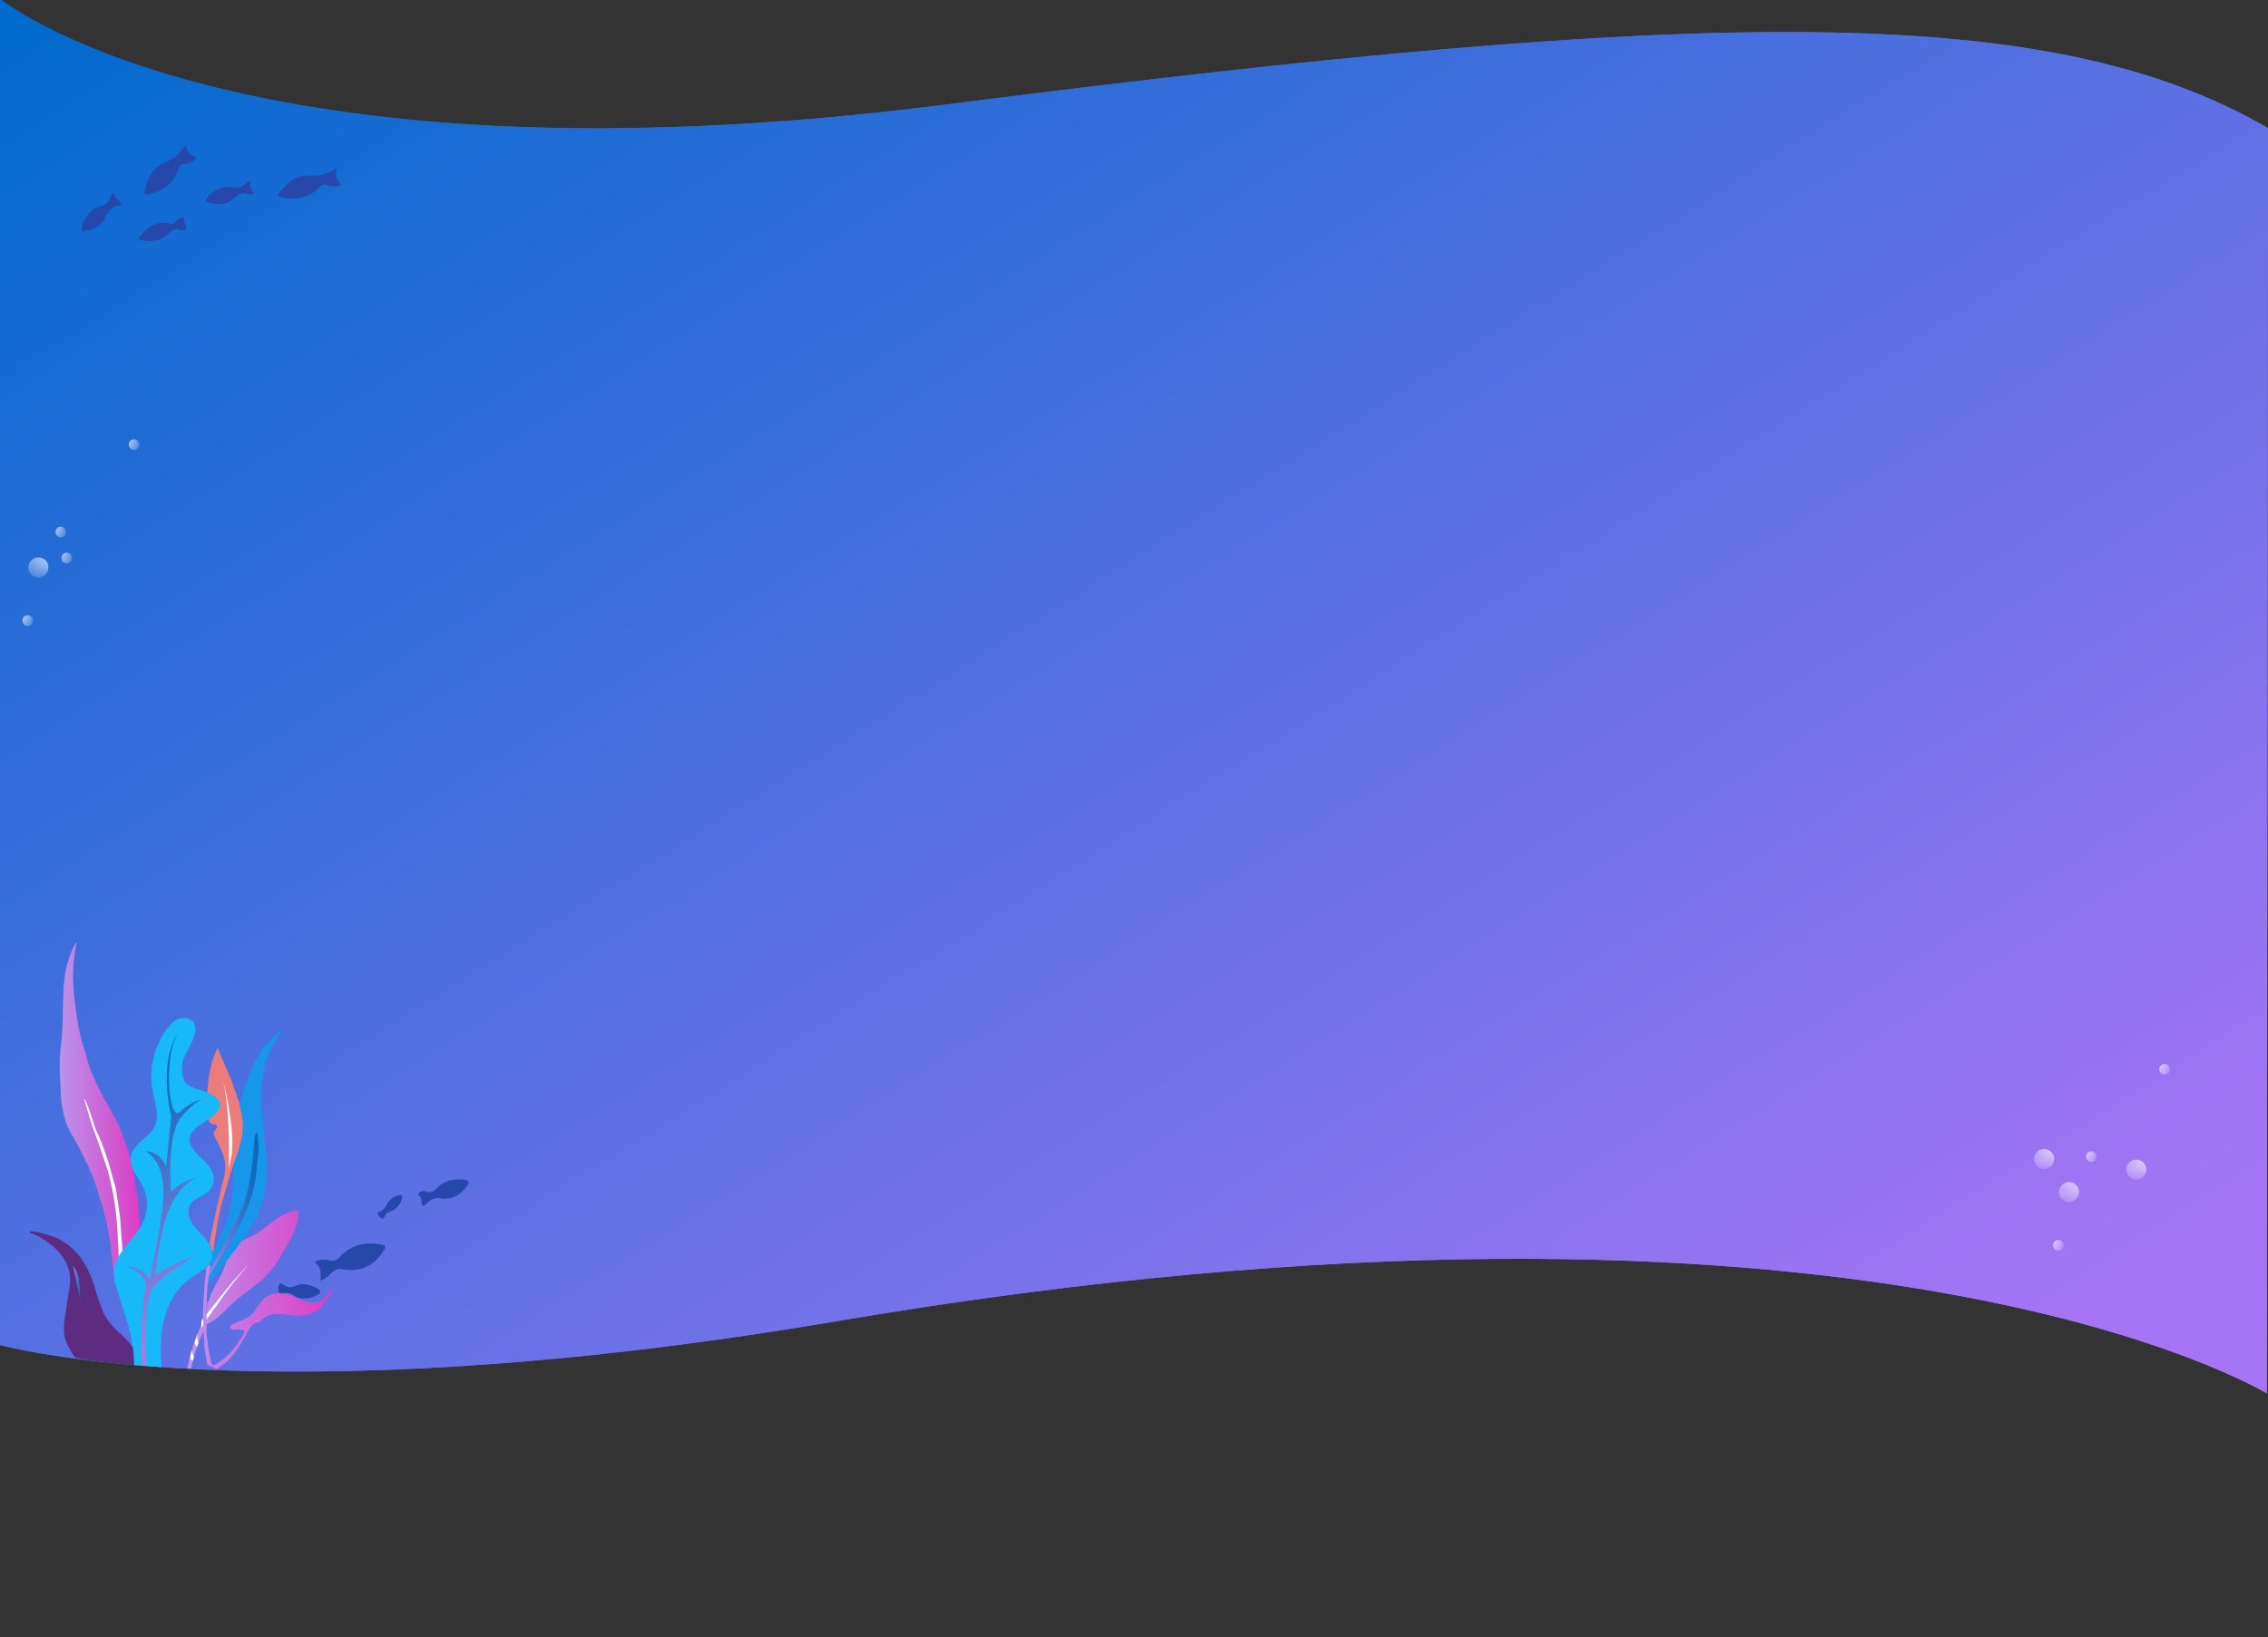 <svg id="Слой_1" data-name="Слой 1" xmlns="http://www.w3.org/2000/svg" xmlns:xlink="http://www.w3.org/1999/xlink" viewBox="0 0 1920 1386.6"><rect x="0" y="0" width="1920" height="1386.6" fill="#333333" stroke="none"/><defs><style>.cls-1{fill:#b74ba0}.cls-2{opacity:.56}.cls-3{fill:url(#Безымянный_градиент_218)}.cls-4{opacity:.7}.cls-5{fill:url(#Безымянный_градиент_142)}.cls-6{fill:url(#Безымянный_градиент_142-2)}.cls-7{fill:url(#Безымянный_градиент_142-3)}.cls-8{fill:url(#Безымянный_градиент_142-4)}.cls-9{fill:url(#Безымянный_градиент_142-5)}.cls-10{fill:url(#Безымянный_градиент_142-6)}.cls-11{fill:url(#Безымянный_градиент_142-7)}.cls-12{fill:url(#Безымянный_градиент_142-8)}.cls-13{fill:url(#Безымянный_градиент_142-9)}.cls-14{fill:url(#Безымянный_градиент_142-10)}.cls-15{fill:url(#Безымянный_градиент_142-11)}.cls-16{fill:url(#Безымянный_градиент_142-12)}.cls-17{fill:url(#Безымянный_градиент_142-13)}.cls-18{fill:#2548aa}.cls-19{fill:#5d2b80}.cls-20{fill:#ec7b7c}.cls-21{fill:#097bd8}.cls-22{fill:#672cd7}.cls-23,.cls-24{opacity:.82}.cls-23{fill:url(#Безымянный_градиент_263)}.cls-24{fill:url(#Безымянный_градиент_263-2)}.cls-25{fill:#f8fbfc}.cls-26{fill:#17b9f8}.cls-27{fill:#fff}.cls-28{fill:url(#Безымянный_градиент_552)}.cls-29{fill:#1797e9}.cls-30{fill:url(#Безымянный_градиент_552-2)}.cls-31{fill:#56d6ed}.cls-32{fill:url(#Безымянный_градиент_552-3)}.cls-33{opacity:.46}</style><linearGradient id="Безымянный_градиент_218" data-name="Безымянный градиент 218" x1="1408.18" y1="1337.85" x2="420.2" y2="-236.33" gradientUnits="userSpaceOnUse"><stop offset="0" stop-color="#a675f5"/><stop offset="1" stop-color="#006acd"/></linearGradient><radialGradient id="Безымянный_градиент_142" data-name="Безымянный градиент 142" cx="1668.5" cy="843" fx="1782.204" fy="867.494" r="116.31" gradientUnits="userSpaceOnUse"><stop offset="0" stop-color="#fff"/><stop offset="1" stop-color="#fff" stop-opacity="0"/></radialGradient><radialGradient id="Безымянный_градиент_142-2" cx="-42.27" cy="74.82" fx="377.17" fy="165.183" r="429.06" xlink:href="#Безымянный_градиент_142"/><radialGradient id="Безымянный_градиент_142-3" cx="1727.3" cy="966.59" fx="1755.311" fy="966.594" r="28.66" xlink:href="#Безымянный_градиент_142"/><radialGradient id="Безымянный_градиент_142-4" cx="1805.3" cy="975.59" fx="1833.311" fy="975.594" r="28.66" xlink:href="#Безымянный_градиент_142"/><radialGradient id="Безымянный_градиент_142-5" cx="-151.2" cy="199.61" fx="-136.365" fy="199.608" r="15.17" gradientTransform="rotate(-90 66.5 160.5)" xlink:href="#Безымянный_градиент_142"/><radialGradient id="Безымянный_градиент_142-6" cx="-247.2" cy="142.61" fx="-232.365" fy="142.608" r="15.17" gradientTransform="rotate(-90 66.5 160.5)" xlink:href="#Безымянный_градиент_142"/><radialGradient id="Безымянный_градиент_142-7" cx="-225.2" cy="137.61" fx="-210.365" fy="137.608" r="15.17" gradientTransform="rotate(-90 66.5 160.5)" xlink:href="#Безымянный_градиент_142"/><radialGradient id="Безымянный_градиент_142-8" cx="-300.2" cy="109.61" fx="-285.365" fy="109.608" r="15.17" gradientTransform="rotate(-90 66.5 160.5)" xlink:href="#Безымянный_градиент_142"/><radialGradient id="Безымянный_градиент_142-9" cx="29.3" cy="465.59" fx="57.311" fy="465.594" r="28.66" xlink:href="#Безымянный_градиент_142"/><radialGradient id="Безымянный_градиент_142-10" cx="-680.2" cy="1918.61" fx="-665.365" fy="1918.608" r="15.17" gradientTransform="rotate(-90 66.5 160.5)" xlink:href="#Безымянный_градиент_142"/><radialGradient id="Безымянный_градиент_142-11" cx="-754.2" cy="1856.61" fx="-739.365" fy="1856.608" r="15.17" gradientTransform="rotate(-90 66.5 160.5)" xlink:href="#Безымянный_градиент_142"/><radialGradient id="Безымянный_градиент_142-12" cx="-829.2" cy="1828.61" fx="-814.365" fy="1828.608" r="15.17" gradientTransform="rotate(-90 66.5 160.5)" xlink:href="#Безымянный_градиент_142"/><radialGradient id="Безымянный_градиент_142-13" cx="1748.3" cy="994.59" fx="1776.311" fy="994.594" r="28.66" xlink:href="#Безымянный_градиент_142"/><linearGradient id="Безымянный_градиент_263" data-name="Безымянный градиент 263" x1="50.57" y1="937.49" x2="118.58" y2="937.49" gradientUnits="userSpaceOnUse"><stop offset="0" stop-color="#d39bee"/><stop offset="1" stop-color="#fb30be"/></linearGradient><linearGradient id="Безымянный_градиент_263-2" x1="158.66" y1="1092.28" x2="281.71" y2="1092.28" xlink:href="#Безымянный_градиент_263"/><linearGradient id="Безымянный_градиент_552" data-name="Безымянный градиент 552" x1="61.79" y1="1087" x2="68.23" y2="1087" gradientUnits="userSpaceOnUse"><stop offset="0" stop-color="#9d80e4"/><stop offset="1" stop-color="#006ab9"/></linearGradient><linearGradient id="Безымянный_градиент_552-2" x1="177.37" y1="1019.1" x2="218.94" y2="1019.1" xlink:href="#Безымянный_градиент_552"/><linearGradient id="Безымянный_градиент_552-3" x1="187.6" y1="1099.28" x2="77.73" y2="924.21" xlink:href="#Безымянный_градиент_552"/></defs><title>+теньМонтажная область 1 копия</title><path class="cls-1" d="M2 1065.2l.8 1.6h-.1l-.8-1.6z"/><path class="cls-3" d="M0-1s202.8 166 801 89.5C1446 6 1735 1 1920 108.5l-1 1071.5s-339.8-209.1-1212-61c-483 82-707 20-707 20V-1z"/><path class="cls-3" d="M0-1s202.8 166 801 89.5C1446 6 1735 1 1920 108.5l-1 1071.5s-339.8-209.1-1212-61c-483 82-707 20-707 20V-1z"/><circle class="cls-5" cx="1681.5" cy="903.5" r="34.5"/><path class="cls-6" d="M0 433.7c0-72.7 113-63.9 113-130.2S73 190 0 173.3c-.3-.1 0 260.7 0 260.4z"/><circle class="cls-7" cx="1730.5" cy="981.5" r="8.5"/><circle class="cls-8" cx="1808.5" cy="990.5" r="8.5"/><circle class="cls-9" cx="113.5" cy="376.5" r="4.5"/><circle class="cls-10" cx="56.5" cy="472.5" r="4.5"/><circle class="cls-11" cx="51.5" cy="450.5" r="4.5"/><circle class="cls-12" cx="23.5" cy="525.5" r="4.5"/><circle class="cls-13" cx="32.5" cy="480.5" r="8.5"/><circle class="cls-14" cx="1832.5" cy="905.5" r="4.5"/><circle class="cls-15" cx="1770.5" cy="979.5" r="4.5"/><circle class="cls-16" cx="1742.5" cy="1054.5" r="4.5"/><circle class="cls-17" cx="1751.5" cy="1009.5" r="8.5"/><path class="cls-18" d="M285.6 142.3c-12.2 6.3-12.2 6.3-25.3 6.5h-.5c-10.9 0-17.4 7.4-23.7 14.7-1.9 2.1.4 3 2.3 3.5 12.2 2.6 23.2.9 32.1-8.6 1.8-2 3.5-2.8 6.4-1.6a15.5 15.5 0 0 0 8.8.9c1.8-.3 3.5-1 1.5-3.2s-4.1-7.1-1.6-12.2zm-73.3 11.1a7.1 7.1 0 0 0-4.6 2.2c-3.1 2.9-6.1 4-10.7 2.8-7.4-1.8-17.9 3.3-22 9.7-.9 1.5-1.3 2.8.9 3.4 7.4 2 14.9 2.3 20.9-2.7s8.6-6 14.4-4.1a3.6 3.6 0 0 0 3.7-1.2c-2.1-2.9-3.6-6.1-2.6-10.1zm-54.6-31.5c.1 5.7 2.5 8.8 6.8 10.4 2.7 1 1.5 2.4 0 3.5a15.8 15.8 0 0 1-8.3 3c-3.2.1-4.3 1.6-5.1 4.2-3.9 12.4-13.1 18.7-25.2 21.5-2 .5-4.4.7-3.6-2.1 2.5-9.3 5.1-18.7 15-23.5l.4-.2c11.8-5.8 11.8-5.8 20-16.8zm-5.2 73.1c-4.8-2.8-7.7 1.2-11.5 4.3-6.2 5.1-13.6 5.7-21.2 4.1-2.6-.5-2.9-1.6-1.1-3.7 6.7-7.9 14.5-13.1 25.6-10.1 3.4.9 4.5-2.3 6.4-3.8 4.2-3.1 4.5-3 5.3 1.9a9 9 0 0 0 .8 2.3c2 4 1.3 5-4.3 5zm-56-31.4c.8 4.1 3.5 6.3 6.7 8a3.4 3.4 0 0 1-2.9 2.6c-6 .9-8.7 4.7-11.1 10-3.4 7.1-10.2 10-17.7 11.4-2.2.5-2.5-.9-2.3-2.6.9-7.5 8.2-16.7 15.7-18.3 4.5-.9 6.9-3.1 8.4-7.1a6.5 6.5 0 0 1 3.2-4zm174.8 920.9c.3-5.5.8-10.6-3.6-14.4-2-1.6.1-2.5 1.4-2.8 3.4-.6 7-1 10.1.1s6.1-.5 8.4-3c9.6-10.2 21.3-13.2 34.9-10.5 3.8.7 4.5 1.7 2.3 5.2-8 12.8-20.1 18.5-34.7 15.7-4.4-.8-7.3 1.2-10.1 3.8s-4.9 4.5-8.7 5.9zm102.2-69.5c-4.3-1.7-8.7.5-12.6 4.4-2.4 2.3-4 2.6-4-1.6a11.5 11.5 0 0 0-.7-3.6c-.4-1.4-3.1-2.3-1.4-4a4.9 4.9 0 0 1 5-1.4c4.9 2 7.7-.4 11.1-3.6 6.3-6 14.4-7.2 22.7-6.1 2.8.4 4.3 1.9 2.1 4.9-5.2 7-11.5 11.8-22.2 11zm-115.8 84.4a12.2 12.2 0 0 1-7.8-1.7c-3.4-2.3-6.5-3.9-10.6-1.7a2.2 2.2 0 0 1-3.3-1.7c-.3-2.3-1-4.9.5-6.8s2.7 0 3.8.7c3.1 1.9 5.9 2.5 9.5.8 6.4-3 12.7-1 18.6 2 3 1.6 4.1 3.7.1 5.6s-6.9 3.2-10.8 2.8zm82.7-86.7c.1 5.5-4.2 11.1-9.4 13-2.3.8-4.2 1.7-5.3 4.1s-1.2 2.7-2.7 1.8a8 8 0 0 1-3.2-3.4c-.6-1.5 1-2.1 2.3-2.4s3.9-2.8 5-5.2c2-4.3 5.6-6.9 10-8.4 1.7-.6 3.2-.4 3.3.5z"/><path class="cls-19" d="M116.2 1147.7a21.5 21.5 0 0 0-1.4-2.7c-3.4-6.4-8.5-11.6-13.8-16.4a56.7 56.7 0 0 1-13.4-17 212.9 212.9 0 0 1-8.7-25.9l-2.7-6.5c-5.8-13.8-14.9-24.6-28.6-31.1-7.3-2.5-14.6-5.1-22.6-5.5a2.2 2.2 0 0 0 1.9 2c6.1 2 11.3 5.5 16.3 9.5 11.9 9.5 18.4 21.3 15.5 37.1-1.4 7.9-2.4 15.8-3.6 23.7-1.7 9.5-1.7 18.8 4 27.3 1.7 3.1 2.7 6.9 5.9 7.8 6.6 1.8 50.8 6.8 52 6 3.2-2 1.1-4.6-.8-8.3zM66 1076"/><path class="cls-20" d="M175.4 925.8c1.1-12.7 2.1-25.4 8.9-38.1 3.2 7.4 6 13.9 8.7 20.4.9 2 2.8 6.3 3.7 8.9 1.9 5.9 4 11.6 6.1 17.4a6.9 6.9 0 0 0 .2 1.3c.3 1.6.6 3.3 1 4.9 4.5 16.2-.6 31-6.4 45.8-.1-.8-7.9 24.9-10.6 35.7a314.6 314.6 0 0 0-6.2 36.2c-.2.8-.1 1.6-.8 2.2-.3-2.6-1.7-4.8-2.7-7.2q5.3-27.9 12.1-55.5a34.8 34.8 0 0 0-2.2-24.2c-1.6-3.4-3.2-6.8-5-10.2s-1.6-4.8.5-7.2 1-3.9-1.8-4.1-3.9-2.2-4.5-4.7l3.5-3.4c6.8-5.9 6.6-11.1-.6-15.8z"/><path class="cls-21" d="M66.8 1053.5c.1-.9 0-1.8.9-2.3s.1 1.8-.9 2.3z"/><path class="cls-22" d="M91.9 1055.8l.5-.5.3.4-.7.2zm.1.1a6 6 0 0 0-.8.8h-.1l.8-.8zm-1.7 1.4l.8-.7h.1l-.8.8z"/><path class="cls-1" d="M110.7 1062.1l.3.6-.3.2a1.1 1.1 0 0 0 0-.8z"/><path class="cls-23" d="M115.1 1005.5c-.7-4.5-1.3-9-2-13.4a54.7 54.7 0 0 1-2.8-11.8c-2-6.2-4.1-12.3-6.2-18.4-4.5-13-12.3-24.4-18.5-36.5S74.9 903 72.2 890.8c-4.3-11.1-6.1-22.8-7.8-34.5-2.6-17.6-3.6-35.3-.5-52.9l.9-5.4c-.4.4-1 .6-1.2 1.1a86 86 0 0 0-9 29.7c-2.1 19.1-.6 38.3-3.1 57.5-1.4 10.7-1 21.9-.3 32.8.4 5.7.2 11.5 1.3 17s2.4 13.5 5.6 19.7c4.7 9.2 10.4 17.9 14.4 27.5 2.9 4.4 4 9.6 6.6 14.1 2.6 8.2 5.3 16.3 7.7 24.5 5.3 18 7.3 36.5 9.4 55.1 1.4-3.9 2.8-7.8 4.3-11.7-.7-19-1.5-37.9-5.2-56.6-.8-4.1-1.8-8.2-2.8-12.3a21.1 21.1 0 0 1-6.1 1 21.1 21.1 0 0 0 6.1-1l-1.3-5.1c-4.1-12.2-8-24.5-12.8-36.5a8.6 8.6 0 0 1 .1-1.6c1.7-.4 1.7 1.1 2 1.8a229.5 229.5 0 0 1 13.3 36.1c1.4 5.1 3.5 14.4 4.9 19.9 1.3 8.9 3 17.7 3.5 26.6.3 5.9.8 11.8 1.3 17.7.1 1.3-.4 2.9 1 3.9l6.7-8.5 7.4-10.4c-.9-11.6-1.3-23.3-3.5-34.8z"/><path class="cls-24" d="M273.9 1100.2a15.7 15.7 0 0 1-15.5 1.8l-12.4-5.3c-7.8-3.1-15.2-2-22.3 2.5l-6.4 8c-3 7.2-9.4 9.7-15.7 12.1l-5 2.3a2.3 2.3 0 0 0 1.1 4.4l5.8-.2c3.4 0 3.9 1.5 2.4 4.2-5.5 10.1-12.8 18.8-22.6 25-2.6 1.6-3.9 1.6-4.6-1.7-1.2-5.8-2.6-11.5-2.9-17.4a38.3 38.3 0 0 1-.8-12.6 10.9 10.9 0 0 0-.1-1.8c8.8-3.5 16.2-12.6 22.8-18.5s15.9-12.4 23.6-18.9c10.5-8.9 17.5-22 24.1-33.9 4.2-7.7 7.9-16.3 6.8-25-14.8.3-25 14.3-38 21.2-5.9 3.1-12.7 4.9-17 9.9s-4.9 10.4-6.9 15.8c-4.9 13.7-15.8 25.8-15.4 40.4l22-27.2c1-1.2 2.2-2.2 3.2-3.3l-13.7 19.6c-2.6 3.2-5.9 6.5-8.3 9.9-1 1.5-2.3 3.4-3.4 5.4v-4.1a18.5 18.5 0 0 1 .6-7.4c.3-1-.3-2.8-.3-3.9a122.9 122.9 0 0 1 2.3-22.6c.4-2.9 1-5.8.7-8.7-.7.8-3.5 3-3.6 4 0 4.7-.9 9.5-1.3 14.2l-.9 15.1c-.2 4.1-.6 8.3-.5 12.4.1 1.4.3 2.7.3 4.1a9.9 9.9 0 0 1-.3 2.4c-.1.5-1.1 1.8-1 2.2-.2-1.2-.3-2-.4-2.8l-6.8 17.7c-1.9 6.5-3.9 12.8-4.9 19.5h3.4c1.6-10.9 5.6-21 10-31.2.3 2.1.6 4.2.8 6.3s.1 4.4.2 6.7c.8 4.8 1.8 9.7 2.3 14.6l8 4c12.4-7 19.2-18.5 25.7-30.4 1.2-2.2 2.2-4.5 3.9-6.3a8 8 0 0 1 2.9-2.3c1.3-.4 2.7-.3 3.9-1a11.6 11.6 0 0 0 2-1.8c9-8.8 22.1-2.8 33-3.5a29.3 29.3 0 0 0 10-2.4 25.1 25.1 0 0 0 4.5-2.6c2.3-1.5 4-4.1 5.7-6.2s3.2-4 4.7-6.1a11.2 11.2 0 0 0 1.6-2.8 14.1 14.1 0 0 0 .5-2.7c-1.2.6-2.5 3.4-3.4 4.5a34.2 34.2 0 0 1-4.2 4.3z"/><path class="cls-25" d="M209.8 1071.3c-.1.6-9.8 11.8-10.1 12.2-8.6 10.7-16.8 23-24.9 34.1v-4.8c7.4-9.2 14.7-18.4 22.1-27.5 1-1.2 2.2-2.2 3.2-3.3zm-39.4 50.5c.2-1.8-.3-3.8 1.5-5.2.2 2.6.8 5.2-1.1 8z"/><path class="cls-27" d="M103.5 1055.3c-.5-5.9-1-11.8-1.3-17.7-.6-10.2-2.7-20.3-4-30.5-1.5-5.3-3-10.6-4.4-16A229.5 229.5 0 0 0 80.5 955c-.3-.7-7.5-24.7-9.2-24.3 0 .5 7 23.6 7.1 24.1 4.8 12 8.7 24.3 12.8 36.5.4 1.7.9 3.4 1.3 5.1 1 4.1 2 8.2 2.8 12.3 3.7 18.7 4.5 37.6 5.2 56.6l4-6.1c-1.4-1-.9-2.6-1-3.9z"/><path class="cls-28" d="M61.8 1072c7.4 8.6 5.2 19.7 6.4 30-2.5-10-3.9-20-6.4-30z"/><path class="cls-26" d="M136.8 1157.8c-1-14-1.2-27.2 2.2-40.7s10.6-26.6 22.1-34.5c7.1-5 16.6-9 18.4-17.5 1.1-5.7-1.8-11.5-5.5-16s-8.3-8.2-11.4-13.2-4.4-11.6-1.2-16.4 10.3-6.2 14.8-10.2a15.2 15.2 0 0 0 4.6-13.4c-2-11.8-17.1-17.3-20.3-28.9-1.5-7.1 5.9-12.7 11.9-16.5s15.2-9.6 13.6-16.6c-1.2-5.2-9.1-8.4-14.3-10.1S161 921 157.3 917s-4.4-13.6-1.8-20.3 6.9-12.7 9-19.5c1.2-3.9 1.6-8.3-.8-11.6s-8.1-4.5-12.3-2.9-7.5 5.1-10.2 8.8a67.6 67.6 0 0 0-11.9 52.8c2 10 6.1 20.7 1.6 29.8s-17.8 14.1-19.9 24.6 5.5 16.9 9.6 25.1c5.8 11.6 5.1 24-1.7 35.1s-19.9 21.9-22.2 35.2c-1.1 6.8 1 13.7 3.1 20.3 6.5 20.1 14.1 40.5 13.6 61.5"/><path class="cls-29" d="M178.1 1070.2zm59.2-197.4l-3.4 2.8a86.9 86.9 0 0 0-16 20.1c-7.2 12-11.4 25.3-15.1 38.7a6.9 6.9 0 0 0 .2 1.3c.3 1.6.6 3.3 1 4.9 4.5 16.2-.6 31-6.4 45.8 0 1-.1 2-.1 3a26.4 26.4 0 0 0 .2 2.8c-.4 5.8.1 11.5-.6 17.3-1.1 10.3-4.2 20.2-7.3 30-3.3 6.1-4.9 13-9 18.8-.2.8-.1 1.6-.8 2.2a19.1 19.1 0 0 1-1.8 8.8 1.4 1.4 0 0 0 .2.6l-.3.2c.1 1.4.1 2.8.1 4.1 5.8-9.3 10.7-19.1 15.9-28.8l1.9-4a101.8 101.8 0 0 0 8.5-17.2 20.2 20.2 0 0 1 3.1-5.8c2.5-8.6 5.2-26.1 5.2-26.1s5.4-8 4 .7a101.6 101.6 0 0 1-5.9 25.5 9.9 9.9 0 0 1-1.1 3.3l-1.1-.2c-3.3 6.4-6.8 17.4-10.2 23.9a169.5 169.5 0 0 1-13.5 21.9c-4.1 5.6-9.7 12.5-8.3 19.8-.2-1.2 5.1-6.6 6.1-7.8l6.8-8.6c4.7-6 9.3-12 13.8-18.1 6.9-9.5 17.3-24.7 15.3-25.7.6-1.3 1.3-2.5 1.8-3.8 6.8-18.4 5.9-37.3 3.7-56.3-1-10.1-2.1-20.3-3.2-30.5a28.1 28.1 0 0 0 .1-2.9c-.6-21.4 3.5-41.5 16.7-58.9.4-.5.4-1.1-.5-1.8zm-20 64.2a3.1 3.1 0 0 1 2.1-.6 3.1 3.1 0 0 0-2.1.6zm2.1-.6z"/><path class="cls-30" d="M218.6 966.8c-.1-2.6-.3-6-1.2-7.9a7.9 7.9 0 0 0-2.1 5c-.5 9.3-1.5 18.7-2.8 28a195.7 195.7 0 0 1-3.8 20c-3.7 14-10.9 26.6-17.6 39.2q-5.5 10.5-11.4 20.7c-1.3 2.3-2.7 4.9-2.2 7.5a435.6 435.6 0 0 0 25.3-41.9 172.2 172.2 0 0 0 9.2-21.7 113 113 0 0 0 5.1-25.1c.7-7 2.4-15.5 1.7-22.4-.1-.4-.1-.9-.2-1.4z"/><path class="cls-32" d="M167.6 996.7s-14.1 3.2-22.7 13c0 0-4.3-48.7 8.6-63.9 10.7-12.4 17-14.6 18.9-15a37.9 37.9 0 0 0-19.9 10.7c-9.8 9.7-14.1-46.5-2.2-66 0 0-16.2 19.5-5.4 70.3l-4.3 42.2s-4.4-13-17.3-13c0 0 15.1 6.4 15.1 34.7 0 22.7-11.9 73.5-11.9 73.5s-4.3-9.7-19.5-10.8c0 0 19 5.7 16.1 18.9a55.9 55.9 0 0 0-1.4 8c-1.1 12.9-3.7 45.8-1.3 57.2l3.8.3c-.7-10.4-3-54.6 5.5-66 9.8-13 36.8-28.1 36.8-28.1s-25.9 9.7-34.6 17.3c0 0 2.2-35.7 11.9-57.4s23.8-25.9 23.8-25.9z"/><path class="cls-25" d="M193.6 990.2s2.1-48.7-5.4-77.9c0 0 12 44.3 7.5 68.1zm-25.4 137.4s-2.7 4.9 0 9.5l-1.2 3.2s-3.1-.6-1.8-5a44.4 44.4 0 0 1 3-7.7zm-4.1 21.6l-1.7-5.7-1.1 3.9s-1.1 5.3 2.1 4.7z"/></svg>